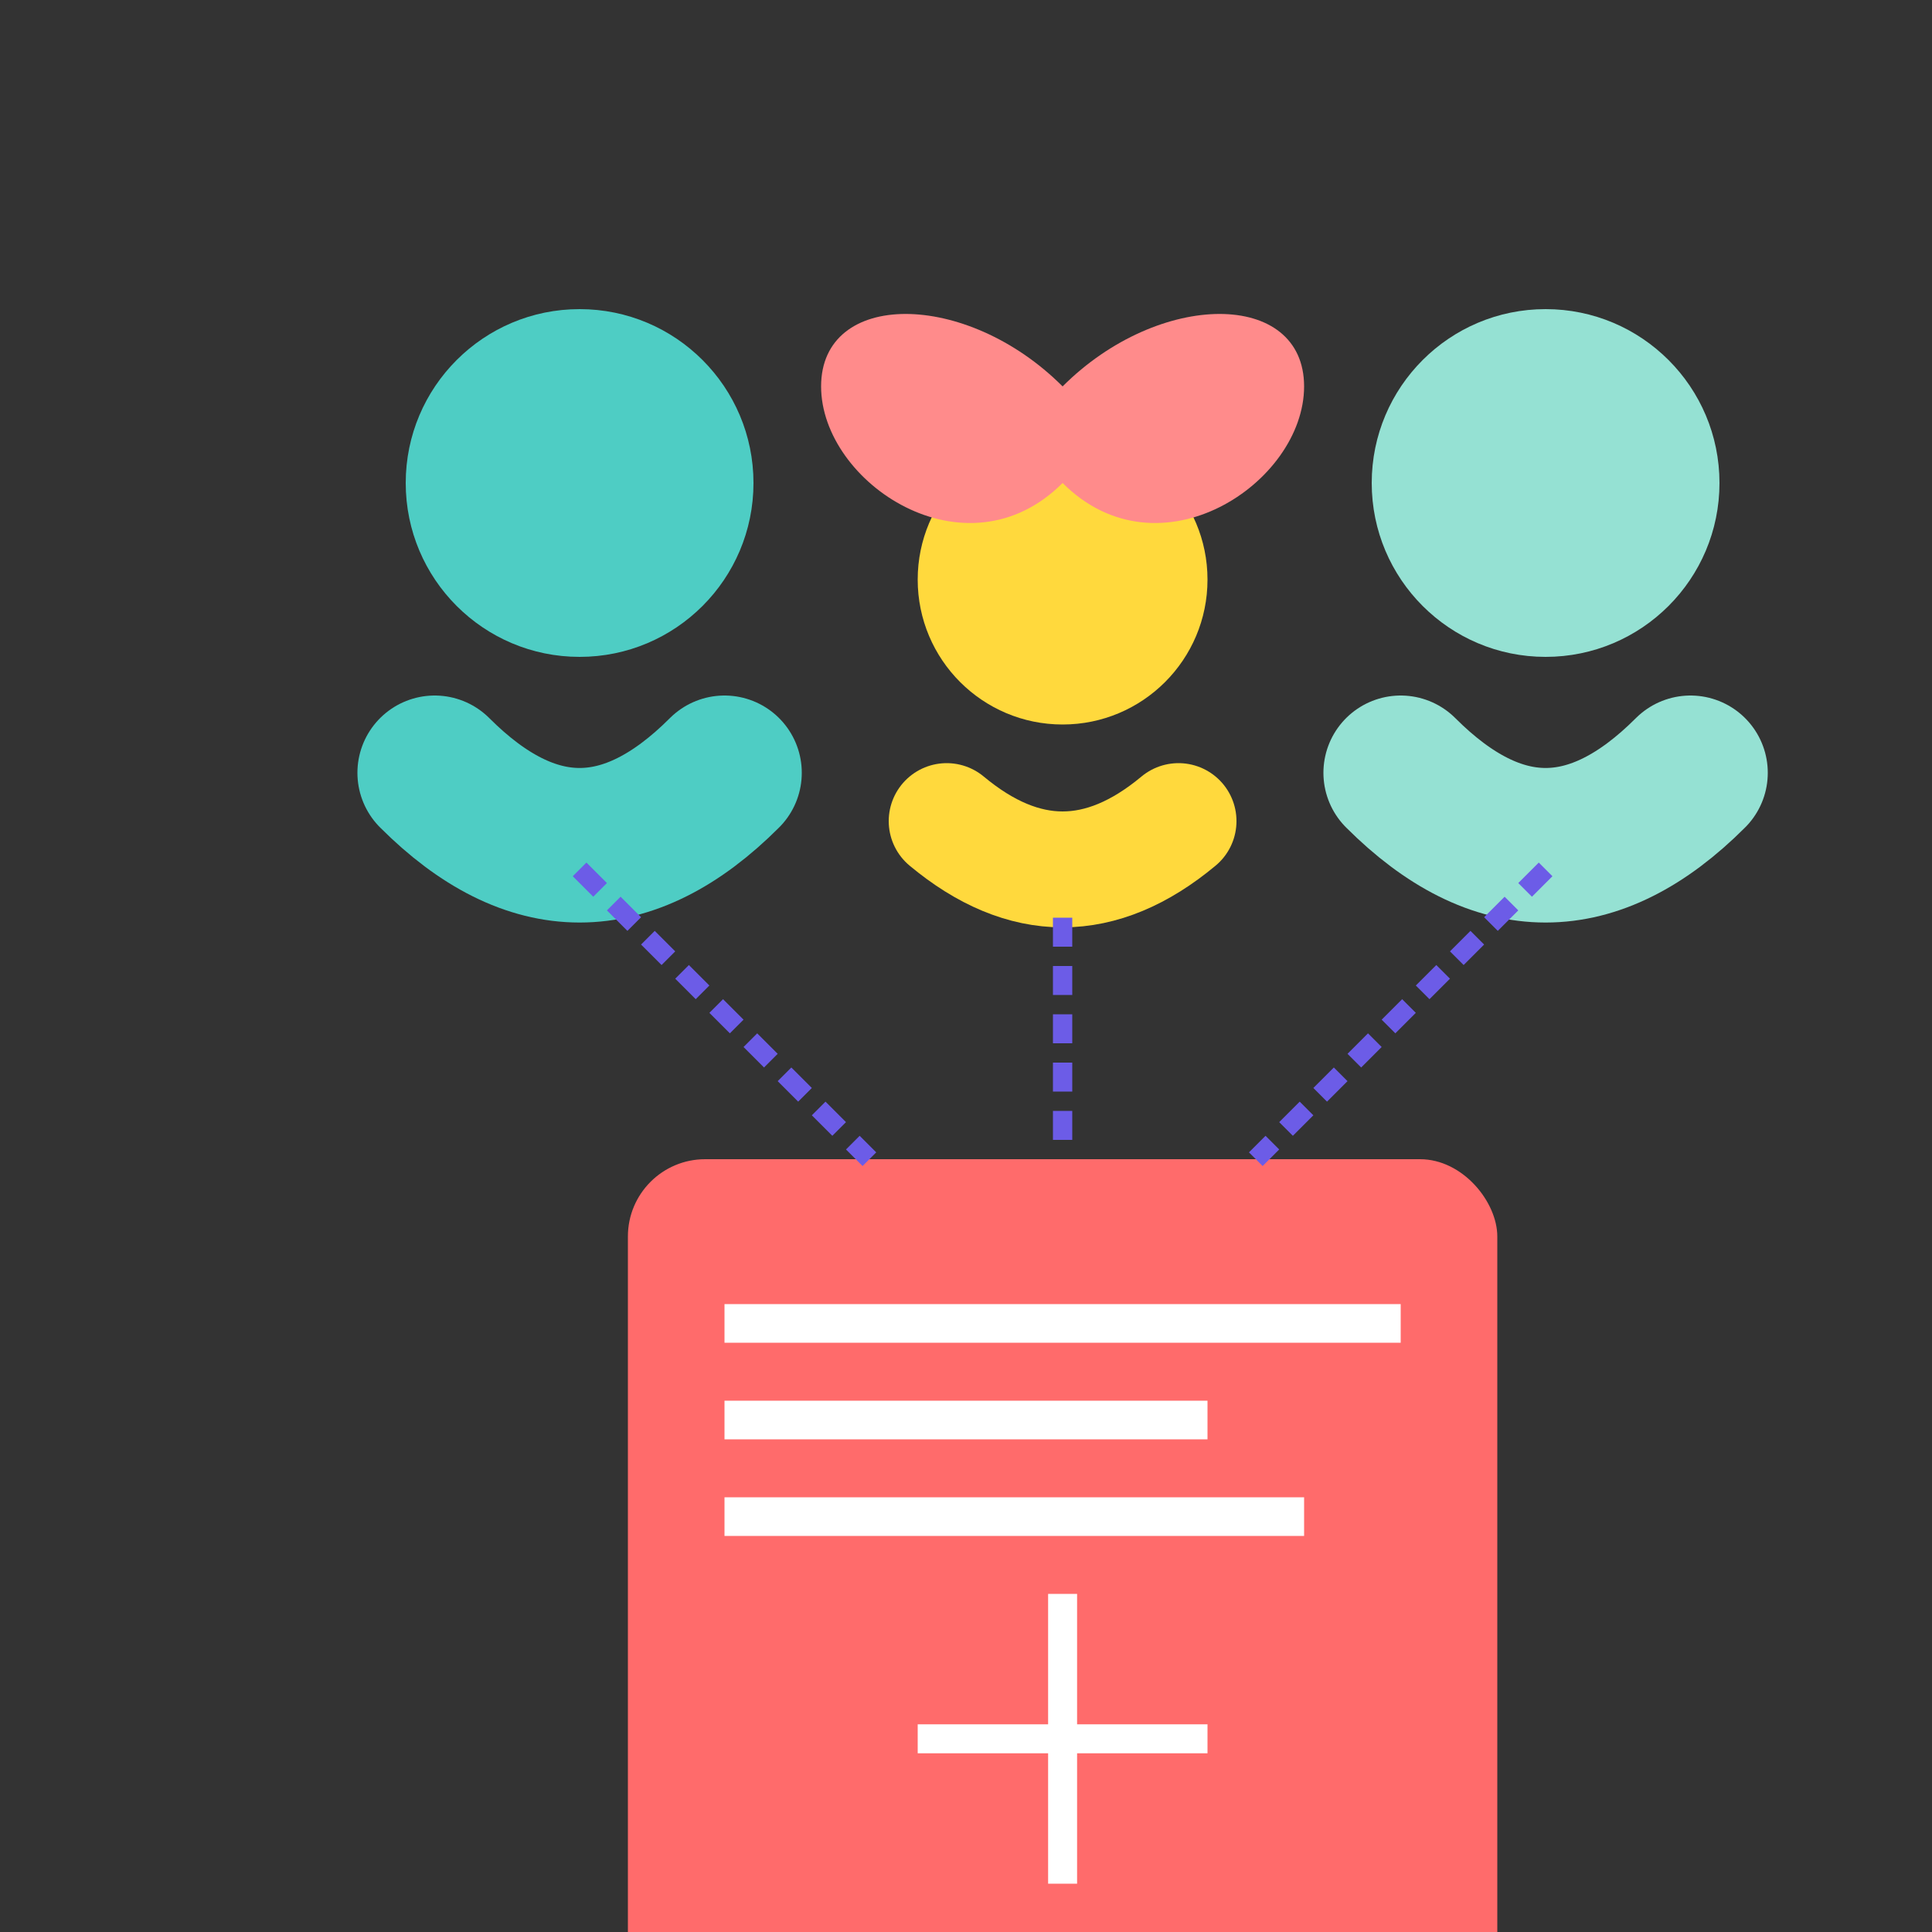 <svg viewBox="0 0 200 200" xmlns="http://www.w3.org/2000/svg">
    <rect x="0" y="0" width="200" height="200" fill="#333333" stroke="none"/>
    <!-- Family Group at Top -->
    <!-- Parent 1 (Left) -->
    <circle cx="60" cy="50" r="18" fill="#4ECDC4"/> <!-- Head -->
    <path d="M45 80 Q60 95 75 80" stroke="#4ECDC4" stroke-width="16" stroke-linecap="round"/> <!-- Body -->
    
    <!-- Child (Middle, Smaller) -->
    <circle cx="110" cy="60" r="15" fill="#FFD93D"/> <!-- Head -->
    <path d="M98 85 Q110 95 122 85" stroke="#FFD93D" stroke-width="12" stroke-linecap="round"/> <!-- Body -->
    
    <!-- Parent 2 (Right) -->
    <circle cx="160" cy="50" r="18" fill="#95E1D3"/> <!-- Head -->
    <path d="M145 80 Q160 95 175 80" stroke="#95E1D3" stroke-width="16" stroke-linecap="round"/> <!-- Body -->

    <!-- Connecting Heart between family -->
    <path d="M110 40 C100 30 85 30 85 40 C85 50 100 60 110 50 C120 60 135 50 135 40 C135 30 120 30 110 40" 
          fill="#FF8B8B"/>

    <!-- Main Medical Document Below -->
    <rect x="65" y="120" width="90" height="110" rx="8" fill="#FF6B6B"/>
    <rect x="75" y="135" width="70" height="4" fill="white"/>
    <rect x="75" y="145" width="50" height="4" fill="white"/>
    <rect x="75" y="155" width="60" height="4" fill="white"/>
    
    <!-- Medical Cross on Document -->
    <path d="M95 180 H125 M110 165 V195" stroke="white" stroke-width="3"/>

    <!-- Connection Lines from Family to Document -->
    <path d="M60 90 L90 120" stroke="#6C5CE7" stroke-width="2" stroke-dasharray="3 2"/>
    <path d="M160 90 L130 120" stroke="#6C5CE7" stroke-width="2" stroke-dasharray="3 2"/>
    <path d="M110 95 L110 120" stroke="#6C5CE7" stroke-width="2" stroke-dasharray="3 2"/>
</svg>
